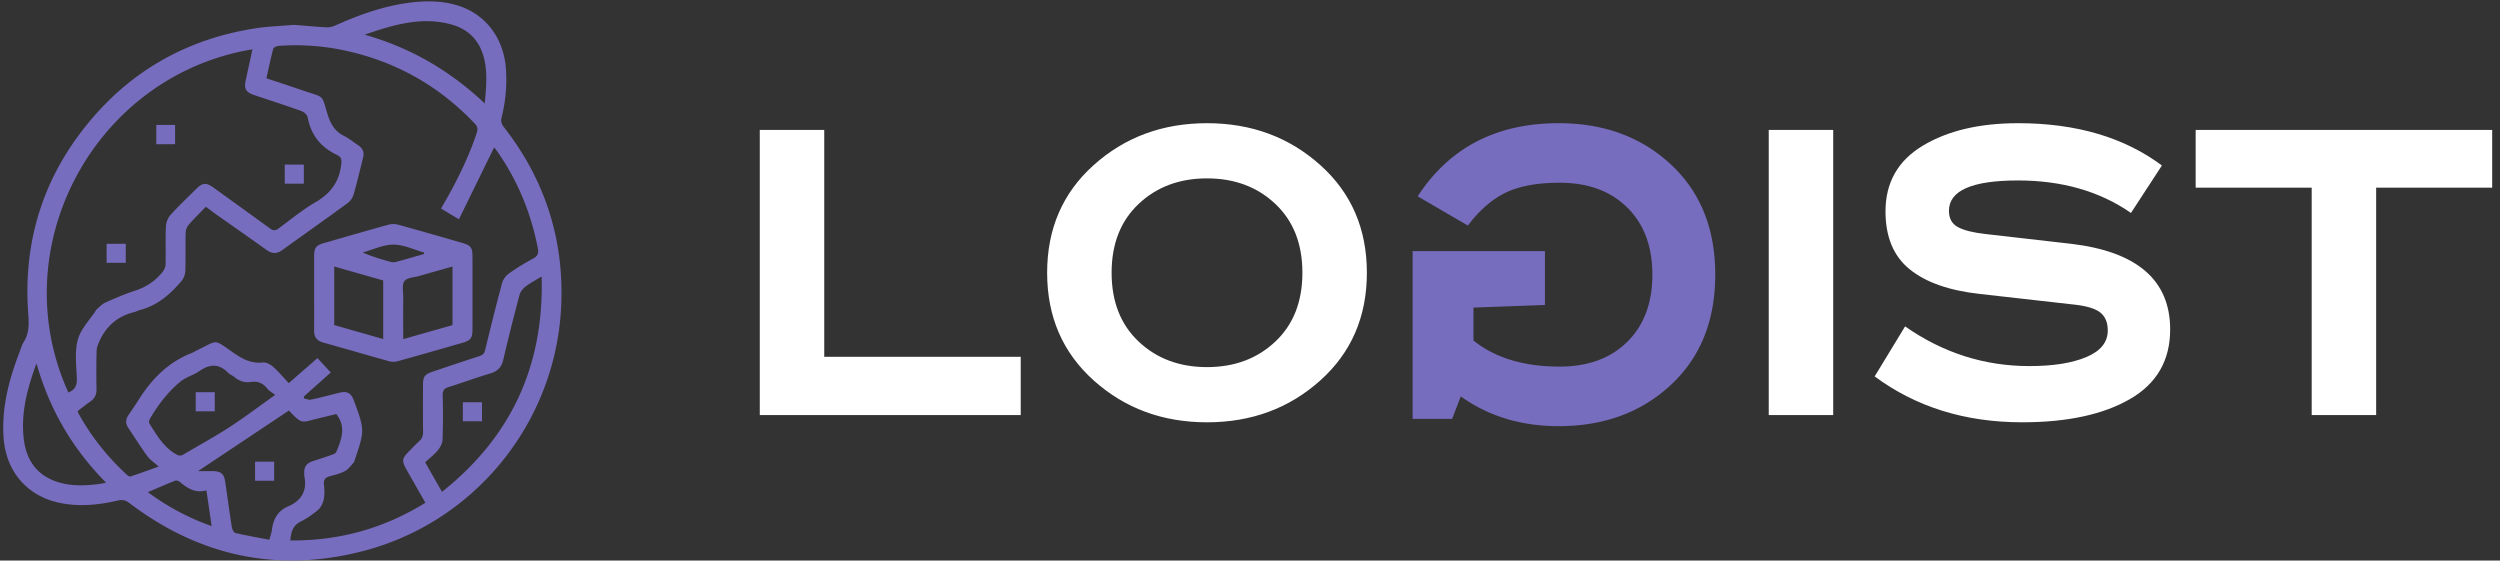 <svg xmlns="http://www.w3.org/2000/svg" width="223" height="50"><rect width="100%" height="100%" fill="#333333" stroke="none"/><path fill="#fff" d="M67.773 11.588h5.75v20.239h17.526v5.198H67.773zm33.797 6.6c-1.61 1.518-2.415 3.565-2.415 6.141s.805 4.623 2.415 6.14c1.61 1.52 3.641 2.277 6.095 2.277 2.453 0 4.485-.758 6.095-2.277 1.61-1.517 2.415-3.564 2.415-6.14 0-2.576-.805-4.623-2.415-6.14-1.61-1.52-3.642-2.278-6.095-2.278-2.454 0-4.485.759-6.095 2.277zm16.192-3.472c2.775 2.483 4.163 5.687 4.163 9.613 0 3.926-1.388 7.13-4.163 9.614-2.776 2.485-6.141 3.726-10.097 3.726-3.956 0-7.322-1.241-10.097-3.726-2.776-2.484-4.163-5.688-4.163-9.614 0-3.926 1.387-7.13 4.163-9.613 2.775-2.485 6.141-3.727 10.097-3.727 3.956 0 7.321 1.242 10.097 3.727zm40.01-3.128h5.75v25.437h-5.75zm22.237-.6c5.182 0 9.46 1.259 12.834 3.773l-2.76 4.232c-2.79-1.932-6.149-2.897-10.074-2.897-4.11 0-6.164.904-6.164 2.714 0 .674.268 1.157.805 1.448.536.292 1.372.498 2.507.622l7.636.873c5.857.705 8.786 3.25 8.786 7.635 0 2.76-1.196 4.83-3.588 6.21-2.392 1.381-5.597 2.07-9.614 2.07-5.09 0-9.476-1.363-13.156-4.093l2.714-4.462c3.373 2.361 7.068 3.542 11.086 3.542 2.116 0 3.81-.268 5.083-.805 1.272-.536 1.909-1.326 1.909-2.37 0-.704-.215-1.234-.644-1.585-.43-.353-1.18-.59-2.254-.714l-8.556-.966c-2.73-.306-4.807-1.042-6.233-2.209-1.426-1.163-2.139-2.881-2.139-5.15 0-2.577 1.111-4.532 3.335-5.866 2.223-1.334 5.052-2.001 8.487-2.001zm15.844.6h26.45v5.15h-10.35v20.287h-5.75V16.739h-10.35z"/><path fill="#776dbf" d="M137.807 27.203l-6.375.233v2.935c1.93 1.554 4.492 2.33 7.687 2.33 2.532 0 4.544-.737 6.036-2.213 1.492-1.474 2.238-3.471 2.238-5.987s-.746-4.511-2.238-5.987c-1.492-1.475-3.504-2.214-6.036-2.214-1.99 0-3.595.295-4.816.886-1.22.59-2.343 1.57-3.368 2.935l-4.477-2.61c2.834-4.348 7.024-6.522 12.57-6.522 4.04 0 7.378 1.227 10.015 3.681 2.638 2.454 3.957 5.73 3.957 9.831 0 4.1-1.319 7.377-3.957 9.831-2.637 2.454-5.975 3.68-10.015 3.68-3.346 0-6.254-.885-8.726-2.655l-.77 2.004h-3.526V22.404h11.801zM26.258 2.217c1.028.083 1.943.173 2.86.22.258.013.542-.054.781-.16C32.055 1.313 34.26.517 36.618.23c1.471-.18 2.936-.169 4.362.31 2.4.806 3.957 2.915 4.147 5.583a13.742 13.742 0 01-.38 4.324c-.09.367-.02.613.205.9 3.644 4.663 5.36 9.97 5.11 15.873-.44 10.395-7.642 19.36-17.734 21.95-7.575 1.942-14.526.445-20.764-4.283-.336-.255-.616-.343-1.045-.243-1.749.406-3.519.585-5.298.188-2.856-.636-4.688-2.82-4.898-5.773-.19-2.67.468-5.177 1.415-7.634.119-.309.203-.641.377-.916.506-.795.469-1.642.404-2.536-.472-6.465 1.354-12.226 5.508-17.19 3.848-4.599 8.797-7.323 14.715-8.25 1.195-.187 2.413-.221 3.516-.317zm11.686 42.63l-1.593-2.796c-.558-.978-.54-1.12.238-1.9.26-.26.507-.537.785-.776.271-.235.372-.497.366-.861-.02-1.38-.01-2.76-.008-4.141.001-.793.135-.977.901-1.234 1.375-.463 2.748-.927 4.128-1.372.295-.096.44-.233.516-.549.484-1.999.978-3.997 1.514-5.982.085-.318.343-.653.615-.845a19.938 19.938 0 012.156-1.33c.427-.227.494-.5.411-.926-.604-3.11-1.775-5.98-3.585-8.584-.11-.156-.23-.306-.308-.409l-3.146 6.42-1.594-.964c.171-.297.31-.533.446-.773 1.083-1.904 2.036-3.866 2.735-5.948.122-.36.084-.588-.184-.868-3.086-3.25-6.802-5.392-11.162-6.411a20.964 20.964 0 00-6.294-.508c-.18.014-.473.133-.507.259-.232.861-.409 1.738-.609 2.634 1.183.395 2.297.76 3.406 1.14 1.783.61 1.49.259 2.047 2.07.263.857.645 1.52 1.466 1.928.456.228.859.564 1.286.851.398.266.538.626.417 1.097-.279 1.084-.526 2.179-.836 3.255a1.57 1.57 0 01-.533.786c-1.929 1.41-3.885 2.784-5.82 4.186-.488.354-.917.36-1.406.01-1.464-1.05-2.942-2.077-4.413-3.115-.328-.23-.646-.475-1.015-.748-.52.538-1.037 1.037-1.507 1.575-.162.185-.29.466-.296.708-.03 1.14.008 2.282-.029 3.422-.01.303-.13.662-.322.892-1.016 1.211-2.183 2.226-3.771 2.626-.141.035-.27.126-.41.159-1.465.345-2.517 1.203-3.142 2.569-.131.288-.263.606-.271.914a78.243 78.243 0 00-.007 3.421c.007.47-.157.81-.54 1.076-.39.272-.76.571-1.124.846.006.075-.003.118.013.146 1.144 2.104 2.618 3.95 4.376 5.57.083.077.24.16.326.13.822-.274 1.636-.574 2.496-.882-.402-.361-.773-.598-1.015-.93-.596-.815-1.131-1.677-1.695-2.515-.256-.381-.253-.751.005-1.13.32-.47.64-.942.946-1.423 1.158-1.824 2.614-3.307 4.667-4.113.187-.075.358-.187.54-.273 1.895-.897 1.371-1.045 3.22.235.809.559 1.596.984 2.627.867.29-.033.673.174.911.386.492.433.914.945 1.395 1.457.9-.786 1.723-1.501 2.561-2.232l1.187 1.28c-.82.732-1.608 1.437-2.397 2.14l-.006.174c.212.04.44.151.635.11.862-.184 1.713-.414 2.569-.623.656-.158 1.01.035 1.243.66.996 2.688.996 2.688.07 5.409-.018.051-.024.115-.059.153-.252.264-.47.598-.777.765-.412.225-.89.341-1.35.464-.392.103-.58.283-.537.72.043.44.074.897-.012 1.32-.07.345-.249.734-.506.958a8.117 8.117 0 01-1.597 1.073c-.696.36-.819.953-.887 1.663 4.353.036 8.342-1.068 12.05-3.363zM6.101 35.012c.6-.246.779-.648.754-1.266-.046-1.156-.204-2.373.09-3.455.264-.961 1.077-1.774 1.647-2.65.01-.016.017-.036.03-.046.25-.204.472-.47.756-.596.871-.389 1.75-.773 2.655-1.066.996-.322 1.816-.863 2.461-1.669.146-.183.27-.44.275-.666.028-1.14-.02-2.281.032-3.42.016-.348.183-.756.416-1.015.713-.79 1.492-1.523 2.247-2.275.616-.615.92-.632 1.62-.126 1.666 1.207 3.34 2.404 5.002 3.618.28.205.479.21.766-.003 1.092-.81 2.155-1.677 3.325-2.36 1.322-.77 2.074-1.806 2.259-3.324.052-.432.027-.685-.372-.872-1.436-.676-2.329-1.767-2.618-3.355-.04-.218-.327-.478-.557-.56-1.399-.503-2.815-.955-4.223-1.43-.746-.253-.911-.562-.743-1.336.198-.905.393-1.811.595-2.742C8.452 6.726.204 22.025 6.1 35.012zm19.657 1.595a.085.085 0 01.003.003l.008.009.005-.004a.812.812 0 01-.016-.008zm-8.095 5.419c.462 0 .894-.004 1.326 0 .718.008.998.246 1.1.95.196 1.345.376 2.693.588 4.035.031.196.174.498.317.532.994.232 2.002.406 3.03.603.097-.367.206-.643.24-.929.115-.944.545-1.666 1.434-2.047 1.223-.525 1.712-1.418 1.444-2.727-.018-.088.001-.184-.003-.275-.022-.534.23-.864.734-1.025a59.736 59.736 0 001.723-.573c.146-.053.347-.13.396-.247.465-1.11.908-2.233.005-3.392-.454.11-.95.235-1.447.349-1.655.379-1.512.686-2.78-.661l-8.107 5.407zm8.095-5.419c-.022-.02-.052-.027 0 0zm22.557-11.944c-.576.352-1.039.586-1.44.9-.234.183-.462.468-.536.75-.509 1.916-.996 3.84-1.445 5.77-.156.671-.5 1.033-1.159 1.228-1.248.37-2.471.823-3.714 1.213-.388.121-.546.292-.535.725a66.508 66.508 0 01-.007 3.916c-.011.331-.184.706-.397.969-.333.408-.764.737-1.156 1.103.276.487.51.901.745 1.313.24.422.484.845.758 1.323 6.18-4.924 9.106-11.248 8.886-19.21zm-23.77 10.564c-.294-.23-.537-.356-.69-.55-.385-.496-.858-.703-1.479-.605-.56.087-1.046-.09-1.481-.447-.17-.138-.392-.22-.544-.374-.813-.823-1.639-.8-2.56-.154-.52.365-1.19.532-1.679.928-1.137.921-2.007 2.09-2.75 3.346-.067.113-.086.332-.021.433.641 1.003 1.231 2.046 2.31 2.684.274.163.457.209.733.044 1.354-.812 2.748-1.561 4.071-2.421 1.353-.877 2.64-1.854 4.09-2.884zm7.978-32.133c4.159 1.18 7.64 3.237 10.717 6.13.104-1.103.2-2.172.083-3.216-.211-1.89-1.164-3.31-3.074-3.83-2.629-.716-5.114.013-7.726.916zM3.254 32.416c-.843 2.29-1.409 4.47-1.13 6.772.223 1.849 1.155 3.197 2.986 3.796 1.198.392 2.428.351 3.659.198.202-.025.402-.072.693-.126-2.996-3.03-5.028-6.498-6.208-10.64zM13.191 43.9a21.47 21.47 0 005.689 3.028l-.468-3.186c-.996.268-1.691-.184-2.357-.746-.105-.09-.314-.165-.426-.122-.794.314-1.575.659-2.438 1.026zm14.831-17.782c0-1.104-.002-2.208.001-3.31.003-.69.174-.922.824-1.11 1.937-.56 3.874-1.121 5.817-1.657a1.68 1.68 0 01.852.002c1.926.53 3.846 1.083 5.765 1.638.7.202.863.427.863 1.14.003 2.207.003 4.414 0 6.619 0 .684-.171.926-.823 1.116-1.955.566-3.91 1.126-5.871 1.67-.232.064-.514.06-.747-.006-1.96-.544-3.912-1.119-5.871-1.665-.565-.158-.82-.492-.813-1.075.012-1.12.003-2.24.003-3.362zm6.16-1.102l-4.37-1.245v5.224l4.37 1.25v-5.23zm6.18-1.241c-1.041.294-2.01.565-2.976.844-.457.131-1.093.149-1.314.457-.238.333-.1.946-.103 1.437-.008 1.225-.002 2.45-.002 3.738L40.362 29v-5.225zm-2.55-1.114l.013-.139c-.909-.252-1.818-.702-2.726-.701-.917 0-1.834.45-2.75.701.849.372 1.672.614 2.5.84.15.04.33.04.48-.001.83-.223 1.656-.465 2.483-.7zm-22.194-9.8h-1.677v-1.718h1.677v1.717zm11.485 3.52H25.4v-1.7h1.702v1.7zM9.51 23.443v-1.698h1.707v1.698H9.51zm14.945 19.439h-1.702v-1.699h1.702v1.699zm16.832-5.305V35.88h1.707v1.697h-1.707zM17.46 34.982h1.697v1.709H17.46v-1.709z"/></svg>